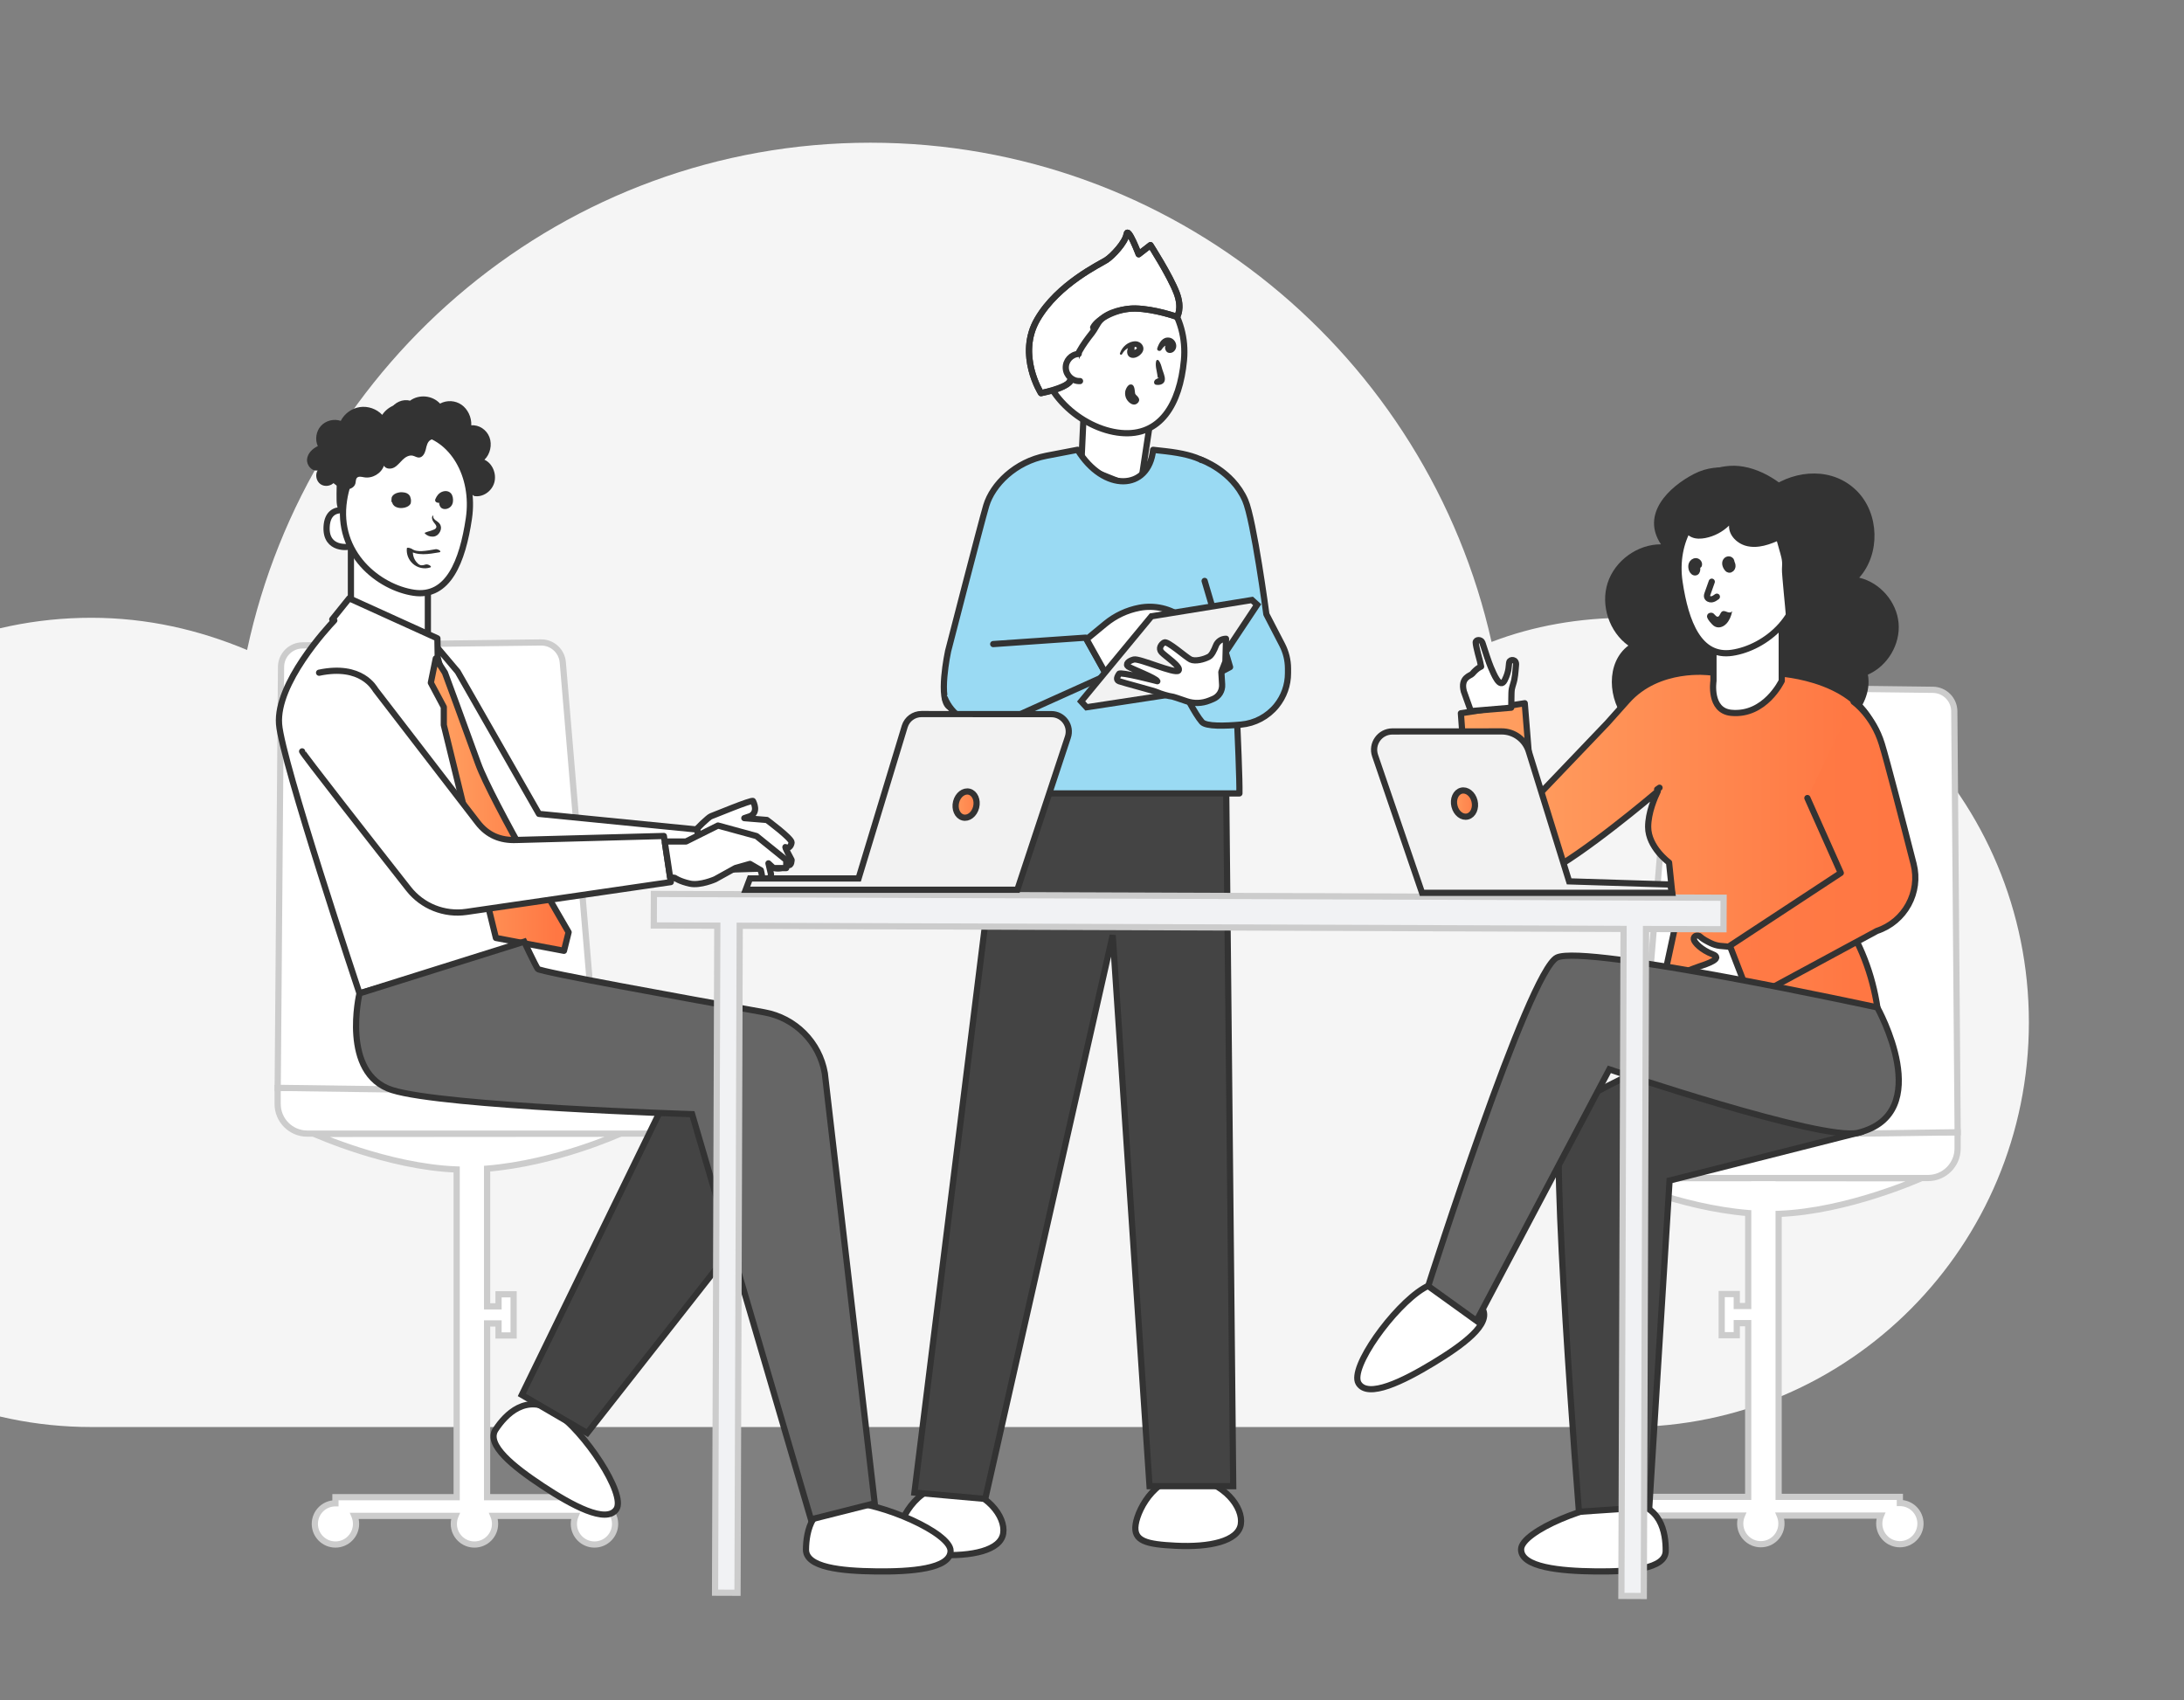 <svg width="352" height="274" viewBox="0 0 352 274" fill="none" xmlns="http://www.w3.org/2000/svg">
<rect x="0" y="0" width="352" height="274" fill="#808080" stroke="none"/>
<g clip-path="url(#clip0_36_3152)">
<path d="M14.711 99.57C23.726 99.57 32.096 101.517 39.823 104.762C49.804 58.041 91.013 23 140.271 23C189.207 23 230.094 57.392 240.396 103.464C247.157 100.868 254.562 99.57 262.289 99.57C298.025 99.57 327 128.771 327 164.785C327 200.799 298.025 230 262.289 230H14.711C-21.025 230 -50 200.799 -50 164.785C-50 128.771 -21.025 99.57 14.711 99.57Z" fill="#F5F5F5"/>
<path d="M264.454 248.888C266.289 248.888 267.776 247.401 267.776 245.566C267.776 243.732 266.289 242.245 264.454 242.245C262.619 242.245 261.132 243.732 261.132 245.566C261.132 247.401 262.619 248.888 264.454 248.888Z" fill="#CCCCCC"/>
<path fill-rule="evenodd" clip-rule="evenodd" d="M286.665 186.519H281.761V189.884L260.29 189.869C260.29 189.869 270.647 194.596 281.761 195.516V210.498H279.919V208.567H277.488V215.197H279.919V213.259H281.761V241.258H262.673V244.272H280.735C280.567 244.67 280.474 245.107 280.474 245.566C280.474 247.402 281.96 248.888 283.795 248.888C285.631 248.888 287.117 247.402 287.117 245.566C287.117 245.107 287.024 244.67 286.856 244.272H303.145C302.976 244.67 302.883 245.107 302.883 245.566C302.883 247.401 304.37 248.888 306.205 248.888C308.039 248.888 309.526 247.401 309.526 245.566C309.526 243.732 308.039 242.245 306.205 242.245H306.205V241.258H286.665V195.646C297.766 195.245 309.636 189.903 309.636 189.903L286.665 189.887V186.519Z" fill="white"/>
<path d="M281.761 186.519V186.019H281.261V186.519H281.761ZM286.665 186.519H287.165V186.019H286.665V186.519ZM281.761 189.884L281.761 190.384L282.261 190.384V189.884H281.761ZM260.29 189.869L260.29 189.369L260.082 190.324L260.29 189.869ZM281.761 195.516H282.261V195.055L281.802 195.018L281.761 195.516ZM281.761 210.498V210.998H282.261V210.498H281.761ZM279.919 210.498H279.419V210.998H279.919V210.498ZM279.919 208.567H280.419V208.067H279.919V208.567ZM277.488 208.567V208.067H276.988V208.567H277.488ZM277.488 215.197H276.988V215.697H277.488V215.197ZM279.919 215.197V215.697H280.419V215.197H279.919ZM279.919 213.259V212.759H279.419V213.259H279.919ZM281.761 213.259H282.261V212.759H281.761V213.259ZM281.761 241.258V241.758H282.261V241.258H281.761ZM262.673 241.258V240.758H262.173V241.258H262.673ZM262.673 244.272H262.173V244.772H262.673V244.272ZM280.735 244.272L281.195 244.467L281.489 243.772H280.735V244.272ZM286.856 244.272V243.772H286.101L286.395 244.467L286.856 244.272ZM303.145 244.272L303.605 244.467L303.899 243.772H303.145V244.272ZM306.205 242.245H305.705V242.745H306.205V242.245ZM306.205 241.258H306.705V240.758H306.205V241.258ZM286.665 241.258H286.165V241.758H286.665V241.258ZM286.665 195.646L286.647 195.147L286.165 195.164V195.646H286.665ZM309.636 189.903L309.841 190.359L309.636 189.403L309.636 189.903ZM286.665 189.887H286.165V190.387L286.665 190.387L286.665 189.887ZM281.761 187.019H286.665V186.019H281.761V187.019ZM282.261 189.884V186.519H281.261V189.884H282.261ZM260.29 190.369L281.761 190.384L281.762 189.384L260.29 189.369L260.29 190.369ZM281.802 195.018C276.298 194.562 270.971 193.162 267.013 191.872C265.036 191.227 263.404 190.612 262.268 190.157C261.7 189.93 261.256 189.744 260.954 189.614C260.804 189.549 260.689 189.499 260.612 189.465C260.573 189.448 260.544 189.435 260.525 189.426C260.516 189.422 260.509 189.419 260.504 189.417C260.502 189.416 260.5 189.415 260.499 189.414C260.498 189.414 260.498 189.414 260.498 189.414C260.498 189.414 260.498 189.414 260.498 189.414C260.498 189.414 260.498 189.414 260.29 189.869C260.082 190.324 260.083 190.324 260.083 190.324C260.083 190.324 260.083 190.324 260.083 190.324C260.084 190.324 260.084 190.324 260.085 190.325C260.086 190.325 260.088 190.326 260.091 190.328C260.097 190.33 260.105 190.334 260.115 190.338C260.136 190.348 260.166 190.361 260.206 190.379C260.287 190.415 260.405 190.467 260.559 190.533C260.868 190.666 261.32 190.855 261.896 191.086C263.049 191.547 264.702 192.17 266.703 192.823C270.702 194.126 276.11 195.55 281.72 196.014L281.802 195.018ZM282.261 210.498V195.516H281.261V210.498H282.261ZM279.919 210.998H281.761V209.998H279.919V210.998ZM280.419 210.498V208.567H279.419V210.498H280.419ZM279.919 208.067H277.488V209.067H279.919V208.067ZM276.988 208.567V215.197H277.988V208.567H276.988ZM277.488 215.697H279.919V214.697H277.488V215.697ZM280.419 215.197V213.259H279.419V215.197H280.419ZM281.761 212.759H279.919V213.759H281.761V212.759ZM282.261 241.258V213.259H281.261V241.258H282.261ZM262.673 241.758H281.761V240.758H262.673V241.758ZM263.173 244.272V241.258H262.173V244.272H263.173ZM280.735 243.772H262.673V244.772H280.735V243.772ZM280.974 245.566C280.974 245.175 281.053 244.804 281.195 244.467L280.274 244.077C280.08 244.535 279.974 245.039 279.974 245.566H280.974ZM283.795 248.388C282.236 248.388 280.974 247.126 280.974 245.566H279.974C279.974 247.678 281.684 249.388 283.795 249.388V248.388ZM286.617 245.566C286.617 247.126 285.355 248.388 283.795 248.388V249.388C285.907 249.388 287.617 247.678 287.617 245.566H286.617ZM286.395 244.467C286.538 244.804 286.617 245.175 286.617 245.566H287.617C287.617 245.039 287.51 244.535 287.316 244.077L286.395 244.467ZM303.145 243.772H286.856V244.772H303.145V243.772ZM303.383 245.566C303.383 245.175 303.462 244.804 303.605 244.467L302.684 244.077C302.49 244.535 302.383 245.039 302.383 245.566H303.383ZM306.205 248.388C304.646 248.388 303.383 247.125 303.383 245.566H302.383C302.383 247.677 304.094 249.388 306.205 249.388V248.388ZM309.026 245.566C309.026 247.125 307.763 248.388 306.205 248.388V249.388C308.315 249.388 310.026 247.677 310.026 245.566H309.026ZM306.205 242.745C307.763 242.745 309.026 244.008 309.026 245.566H310.026C310.026 243.456 308.315 241.745 306.205 241.745V242.745ZM306.205 242.745H306.205V241.745H306.205V242.745ZM305.705 241.258V242.245H306.705V241.258H305.705ZM286.665 241.758H306.205V240.758H286.665V241.758ZM286.165 195.646V241.258H287.165V195.646H286.165ZM309.636 189.903C309.431 189.447 309.431 189.447 309.431 189.447C309.431 189.447 309.431 189.447 309.431 189.447C309.43 189.447 309.43 189.447 309.429 189.448C309.428 189.448 309.426 189.449 309.423 189.45C309.418 189.453 309.41 189.456 309.399 189.461C309.377 189.471 309.344 189.486 309.3 189.505C309.212 189.543 309.08 189.6 308.909 189.673C308.566 189.818 308.063 190.027 307.424 190.279C306.147 190.783 304.327 191.459 302.162 192.148C297.826 193.527 292.132 194.948 286.647 195.147L286.683 196.146C292.298 195.943 298.09 194.492 302.465 193.101C304.655 192.404 306.497 191.719 307.791 191.209C308.439 190.954 308.95 190.742 309.3 190.594C309.474 190.519 309.609 190.461 309.7 190.421C309.746 190.401 309.781 190.386 309.804 190.375C309.816 190.37 309.825 190.366 309.831 190.363C309.834 190.362 309.837 190.361 309.838 190.36C309.839 190.36 309.84 190.359 309.84 190.359C309.841 190.359 309.841 190.359 309.841 190.359C309.841 190.359 309.841 190.359 309.636 189.903ZM286.665 190.387L309.636 190.403L309.636 189.403L286.665 189.387L286.665 190.387ZM286.165 186.519V189.887H287.165V186.519H286.165Z" fill="#CCCCCC"/>
<path d="M310.732 189.869H256.263C254.229 189.869 252.578 188.218 252.578 186.184C252.578 184.15 254.229 182.499 256.263 182.499H315.512V185.095C315.512 187.732 313.375 189.869 310.732 189.869Z" fill="white" stroke="#CCCCCC"/>
<path d="M273.091 110.705L311.533 111.178C313.43 111.199 314.964 112.74 314.978 114.637L315.519 182.492L263.728 183.198L269.57 113.89C269.728 112.075 271.262 110.678 273.091 110.705Z" fill="white" stroke="#CCCCCC"/>
<path fill-rule="evenodd" clip-rule="evenodd" d="M144.736 247.155C144.311 249.895 146.517 250.375 151.201 250.607C156.633 250.881 161.256 249.895 161.687 247.155C162.118 244.416 159.064 240.423 153.701 239.587C148.332 238.758 145.168 244.416 144.736 247.155Z" fill="white" stroke="#333333" stroke-miterlimit="10" stroke-linecap="round" stroke-linejoin="round"/>
<path fill-rule="evenodd" clip-rule="evenodd" d="M183.035 245.683C182.61 248.422 184.815 248.902 189.5 249.135C194.931 249.409 199.554 248.422 199.986 245.683C200.417 242.943 197.363 238.95 192 238.114C186.63 237.286 183.459 242.943 183.035 245.683Z" fill="white" stroke="#333333" stroke-miterlimit="10" stroke-linecap="round" stroke-linejoin="round"/>
<path d="M174.261 75.179L174.816 63.282L185.651 66.179L183.72 78.953L174.261 75.179Z" fill="white" stroke="#333333" stroke-miterlimit="10" stroke-linecap="round" stroke-linejoin="round"/>
<path d="M190.822 58.069C190.151 65.179 187.014 70.377 180.658 69.781C174.303 69.186 167.139 63.008 167.81 55.905C168.481 48.802 174.173 43.522 180.528 44.117C186.884 44.713 191.486 50.96 190.822 58.069Z" fill="white" stroke="#333333" stroke-miterlimit="10" stroke-linecap="round" stroke-linejoin="round"/>
<path fill-rule="evenodd" clip-rule="evenodd" d="M182.986 49.727C181.246 49.693 178.555 50.254 177.343 51.624C176.822 52.206 176.507 53.022 176.014 53.652C175.267 54.604 174.548 55.569 173.959 56.631C173.411 57.631 172.973 58.706 172.761 59.83C172.562 60.864 172.706 61.473 171.781 62.062C170.651 62.782 169.083 63.09 167.782 63.364C167.782 63.364 163.857 57.186 167.199 51.453C170.542 45.72 177.377 42.535 178.349 41.892C179.322 41.248 181.37 39.083 181.575 37.748C181.787 36.405 183.527 40.981 183.527 40.981L185.424 39.508C185.424 39.508 188.568 44.392 189.643 47.22C190.609 49.754 189.705 51.069 189.705 51.069C189.705 51.069 186.123 49.789 182.986 49.727Z" fill="white" stroke="#333333" stroke-miterlimit="10" stroke-linecap="round" stroke-linejoin="round"/>
<path d="M172.481 61.528C171.597 62.569 167.776 63.364 167.776 63.364C167.776 63.364 163.851 57.186 167.194 51.453C170.536 45.72 177.371 42.535 178.343 41.892C179.316 41.248 181.364 39.083 181.569 37.748C181.782 36.405 183.521 40.981 183.521 40.981L185.418 39.508C185.418 39.508 188.562 44.392 189.637 47.22C190.603 49.754 189.699 51.069 189.699 51.069C189.699 51.069 186.11 49.782 182.973 49.72C180.131 49.665 176.912 51.33 176.186 52.768" stroke="#333333" stroke-miterlimit="10" stroke-linecap="round" stroke-linejoin="round"/>
<path fill-rule="evenodd" clip-rule="evenodd" d="M174.07 61.419C172.864 61.474 171.837 60.542 171.775 59.337C171.721 58.131 172.652 57.104 173.857 57.042" fill="white"/>
<path d="M174.07 61.419C172.864 61.474 171.837 60.542 171.775 59.337C171.721 58.131 172.652 57.104 173.857 57.042" stroke="#333333" stroke-miterlimit="10" stroke-linecap="round" stroke-linejoin="round"/>
<path d="M180.85 57.076C181.158 56.501 181.658 56.069 182.302 55.919C182.487 55.878 183.247 55.837 183.227 56.097C183.206 56.302 182.843 56.385 182.713 56.46C182.706 56.467 182.603 56.48 182.603 56.474C182.631 56.391 182.918 56.706 182.871 56.693C182.891 56.7 182.802 56.104 182.871 55.974C182.932 55.843 182.877 55.7 182.74 55.658C181.734 55.316 181.234 57.117 182.138 57.576C182.823 57.926 183.734 57.385 184.103 56.795C184.624 55.967 183.96 55.028 183.028 55.008C181.871 54.98 180.843 55.891 180.501 56.946C180.432 57.138 180.747 57.268 180.85 57.076Z" fill="#333333"/>
<path d="M187.178 56.398C187.363 56.138 187.596 55.761 187.939 55.686C187.966 55.679 188.069 55.693 188.089 55.679C188.096 55.679 188.103 55.679 188.117 55.686C188.13 55.706 188.124 55.686 188.089 55.638C188.048 55.556 188.048 55.569 188.076 55.658C188.069 55.645 188.069 55.631 188.062 55.624C188.082 55.542 188.103 55.426 188.185 55.385C188.391 55.357 188.603 55.33 188.808 55.302C188.781 55.295 188.754 55.289 188.726 55.282C188.035 55.111 187.576 55.816 187.856 56.412C187.87 56.439 187.884 56.467 187.898 56.494C188.137 57.001 188.815 56.974 189.171 56.658C189.993 55.946 189.48 54.563 188.452 54.419C187.363 54.268 186.809 55.241 186.521 56.124C186.384 56.528 186.952 56.713 187.178 56.398Z" fill="#333333"/>
<path d="M186.35 58.165C186.158 58.871 186.418 59.679 186.528 60.384C186.555 60.556 186.569 60.734 186.61 60.898C186.815 60.912 186.856 60.932 186.726 60.953C186.678 60.966 186.637 60.973 186.589 60.987C186.343 61.11 186.185 61.138 186.048 61.405C185.939 61.624 186.021 61.953 186.295 62.008C186.952 62.138 187.733 61.898 187.747 61.131C187.761 60.597 187.473 60.008 187.322 59.501C187.172 58.987 187.069 58.487 186.72 58.076C186.603 57.939 186.391 58.014 186.35 58.165Z" fill="#333333"/>
<path d="M182.172 61.967C181.823 62.028 181.624 62.398 181.48 62.693C181.281 63.104 181.295 63.61 181.439 64.042C181.686 64.775 182.692 65.686 183.411 64.905C183.562 64.741 183.658 64.494 183.576 64.275C183.459 63.96 183.275 63.837 183.055 63.604C182.925 63.46 182.932 63.309 182.912 63.117C182.87 62.693 182.788 61.864 182.172 61.967Z" fill="#333333"/>
<path d="M74.789 75.48C74.789 75.48 73.583 71.829 71.946 70.871C69.967 69.706 68.899 71.898 66.974 71.192C65.056 70.487 63.159 69.371 61.036 70.734C58.708 72.22 59.646 73.466 59.31 75.96C57.954 86.055 55.872 88.781 55.721 83.959C55.708 83.432 54.283 82.898 54.249 80.672C54.201 77.781 54.365 74.288 55.167 72.309C55.845 70.638 56.913 69.528 58.776 68.364C61.707 66.521 65.515 66.781 68.077 67.247C70.631 67.706 75.371 71.076 74.789 75.48Z" fill="#333333"/>
<path d="M161.762 125L147.38 240.567L158.79 241.587L179.337 150.732L185.274 239.533H198.76L197.602 124.76L161.762 125Z" fill="#444444" stroke="#333333"/>
<path d="M168.639 73.46C170.241 73.151 173.679 72.494 173.679 72.494C177.884 79.364 185.124 79.151 185.85 72.501C186.343 72.562 187.028 72.631 187.891 72.727C193.178 73.35 195.205 74.466 198.999 78.199L198.582 99.596C198.582 99.596 199.856 123.938 199.76 127.877H163.639L163.611 111.37L163.618 106.877C163.618 106.877 155.927 115.438 153.098 113.993C151.085 112.966 152.804 104.952 152.804 104.952C152.804 104.952 158.126 84.275 158.954 81.487C159.975 78.097 163.605 74.425 168.639 73.46Z" fill="#9ADAF3" stroke="#333333" stroke-miterlimit="10" stroke-linecap="round" stroke-linejoin="round"/>
<path d="M160.078 103.808L174.981 102.774L178.364 108.836L161.817 116.294C160.893 116.712 159.893 116.925 158.879 116.925C155.982 116.925 153.373 115.171 152.27 112.493" fill="#9ADAF3"/>
<path d="M160.078 103.808L174.981 102.774L178.364 108.836L161.817 116.294C160.893 116.712 159.893 116.925 158.879 116.925C155.982 116.925 153.373 115.171 152.27 112.493" stroke="#333333" stroke-miterlimit="10" stroke-linecap="round" stroke-linejoin="round"/>
<path d="M191.021 99.863L190.637 99.576C188.637 98.076 186.089 97.487 183.631 97.959C181.624 98.343 179.747 99.226 178.172 100.521L175.124 103.034L178.371 108.849L180.576 105.76C180.576 105.76 182.638 108.555 183.001 108.26C183.37 107.966 183.809 107.082 183.809 107.082L182.336 105.021L185.87 105.754L191.021 103.397L188.815 100.603L191.021 101.336V99.863Z" fill="white" stroke="#333333" stroke-miterlimit="10" stroke-linecap="round" stroke-linejoin="round"/>
<path d="M193.555 74.09C193.555 74.09 198.582 75.802 200.698 80.644C202.075 83.802 204.102 99 204.102 99L206.657 103.932C207.266 105.117 207.588 106.425 207.588 107.754V108.507C207.588 110.418 206.931 112.267 205.725 113.754C204.307 115.493 202.253 116.589 200.013 116.788C197.465 117.014 194.377 117.116 193.719 116.363C192.555 115.034 190.815 111.466 190.815 111.466L198.253 107.514L194.151 93.63" fill="#9ADAF3"/>
<path d="M193.555 74.09C193.555 74.09 198.582 75.802 200.698 80.644C202.075 83.802 204.102 99 204.102 99L206.657 103.932C207.266 105.117 207.588 106.425 207.588 107.754V108.507C207.588 110.418 206.931 112.267 205.725 113.754C204.307 115.493 202.253 116.589 200.013 116.788C197.465 117.014 194.377 117.116 193.719 116.363C192.555 115.034 190.815 111.466 190.815 111.466L198.253 107.514L194.151 93.63" stroke="#333333" stroke-miterlimit="10" stroke-linecap="round" stroke-linejoin="round"/>
<path d="M185.583 99.329L174.248 113.048L175.118 113.993L193.507 111.185L202.623 97.466L201.78 96.706L185.583 99.329Z" fill="#F2F2F2" stroke="#333333" stroke-miterlimit="10"/>
<path d="M197.602 102.952C196.876 102.952 196.226 103.391 195.966 104.069C195.692 104.781 195.294 105.61 194.849 105.849C194.034 106.295 192.623 106.651 191.877 106.288C191.137 105.925 188.165 103.247 187.644 103.548C187.124 103.843 186.679 104.514 187.199 105.11C187.72 105.706 190.466 107.486 189.945 108.082C189.425 108.678 183.631 106.062 182.74 106.295C181.85 106.528 181.33 107.076 181.85 107.432C182.371 107.788 186.309 109.274 186.528 109.795C186.528 109.795 180.583 108.233 180.364 108.603C180.138 108.973 179.768 109.569 180.364 109.795C180.96 110.021 186.083 111.356 186.528 111.575C186.973 111.801 188.507 112.247 188.815 112.247C188.98 112.247 190.144 112.637 191.206 113.007C192.411 113.425 193.719 113.39 194.904 112.911L195.507 112.664C196.445 112.281 197.034 111.349 196.972 110.336L196.849 108.308L197.5 106.637L197.602 102.952Z" fill="white" stroke="#333333" stroke-miterlimit="10" stroke-linecap="round" stroke-linejoin="round"/>
<path d="M267.699 87.731C263.911 87.718 260.261 90.362 259.103 93.971C257.946 97.574 259.363 101.854 262.445 104.053C258.781 106.806 259.11 112.841 262.13 116.279C265.151 119.724 269.931 121.032 274.493 121.457C280.026 121.964 285.656 121.409 290.985 119.82C293.615 119.039 296.231 117.964 298.238 116.094C300.244 114.224 301.552 111.43 301.052 108.731C304.217 107.361 306.306 103.848 305.997 100.416C305.689 96.985 303.011 93.896 299.655 93.108C303.08 89.286 302.908 82.786 299.292 79.142C295.45 75.279 289.512 75.649 285.327 78.594C281.999 75.499 277.116 74.279 273.034 76.382C268.931 78.505 264.452 82.855 267.699 87.731Z" fill="#333333"/>
<path fill-rule="evenodd" clip-rule="evenodd" d="M245.158 249.705C245.124 252.609 251.487 253.211 257.103 253.273C262.719 253.335 268.431 252.889 268.465 249.985C268.499 247.081 267.725 242.287 262.109 242.225C256.5 242.164 245.193 246.794 245.158 249.705Z" fill="white" stroke="#333333" stroke-miterlimit="10" stroke-linecap="round" stroke-linejoin="round"/>
<path fill-rule="evenodd" clip-rule="evenodd" d="M218.962 222.952C220.468 225.438 226.194 222.595 230.995 219.684C235.796 216.774 240.419 213.383 238.912 210.897C237.406 208.411 234.221 204.746 229.42 207.657C224.619 210.568 217.455 220.465 218.962 222.952Z" fill="white" stroke="#333333" stroke-miterlimit="10" stroke-linecap="round" stroke-linejoin="round"/>
<path d="M298.086 131.604H304.997L302.545 119.296C300.737 109.221 286.615 108.529 286.615 108.529L275.533 108.351C275.533 108.351 267.315 107.248 262.246 112.96C261.205 114.131 260.116 115.351 259.041 116.549L247.021 129.124L245.748 113.344L235.454 114.96L236.892 134.775C237.207 137.967 239.275 140.83 242.337 141.795C244.563 142.501 246.83 141.884 249.09 140.754C255.089 137.761 266.328 128.255 267.191 127.522C266.671 128.59 265.637 130.994 265.637 133.282C265.637 136.563 269.006 139.021 269.006 139.021L270.054 149.008L266.575 165.131L302.764 163.679C302.059 157.829 300.189 152.823 297.429 148.467L298.086 131.604ZM267.198 127.481C267.171 127.453 267.13 127.371 267.082 127.234L267.472 126.96C267.465 126.96 267.363 127.152 267.198 127.481Z" fill="url(#paint0_linear_36_3152)" stroke="#333333" stroke-miterlimit="10" stroke-linecap="round" stroke-linejoin="round"/>
<path d="M281.889 159.548C279.868 160.884 277.41 162.445 276.033 163.103C273.465 164.322 273.348 164.096 273.246 163.774C272.978 162.911 277.677 161.452 276.471 161.192C275.266 160.925 270.951 163.637 270.705 162.719C270.39 161.534 275.334 160.096 275.745 159.945C276.143 159.795 275.93 159.206 275.574 159.356C275.054 159.582 269.533 161.815 269.212 160.651C269.033 160.007 270.239 159.822 270.239 159.822C270.239 159.822 275.567 158.11 275.396 157.562C275.225 157.007 272.061 157.911 271.013 158.288C269.979 158.665 269.369 158.329 269.575 157.74C269.712 157.336 272.883 156.103 273.924 155.754C274.965 155.404 277.841 154.493 276.026 153.802C274.211 153.11 273.074 151.911 272.992 151.384C272.91 150.85 273.629 150.562 274.054 150.987C274.396 151.329 275.143 151.733 275.718 152.007C276.191 152.24 276.697 152.391 277.218 152.452C277.67 152.507 278.074 152.541 278.43 152.562L282.279 152.85L284.217 157.945L281.889 159.548Z" fill="white" stroke="#333333" stroke-miterlimit="10" stroke-linecap="round" stroke-linejoin="round"/>
<path d="M298.751 113.111C298.751 113.111 301.894 115.303 303.305 119.926C304.161 122.72 306.613 132.186 308.414 139.227C309.592 143.823 307.01 148.549 302.504 150.042L282.135 161.049L278.807 152.439L296.682 140.693L291.299 128.624" fill="url(#paint1_linear_36_3152)"/>
<path d="M298.751 113.111C298.751 113.111 301.894 115.303 303.305 119.926C304.161 122.72 306.613 132.186 308.414 139.227C309.592 143.823 307.01 148.549 302.504 150.042L282.135 161.049L278.807 152.439L296.682 140.693L291.299 128.624" stroke="#333333" stroke-miterlimit="10" stroke-linecap="round" stroke-linejoin="round"/>
<path d="M237.063 114.611L235.926 111.426C235.344 109.159 237.022 108.919 237.282 108.604C238.097 107.638 238.714 107.433 238.714 107.433L238.522 106.522C238.522 106.522 237.858 104.186 237.844 103.556C237.83 103.022 238.755 103.049 238.919 103.577C239.303 104.775 239.967 106.816 240.296 107.57C240.734 108.563 241.734 111.159 242.508 109.645C243.282 108.125 243.131 107.2 243.255 106.72C243.378 106.214 244.474 106.193 244.33 107.248C244.268 107.686 244.268 108.481 244.07 109.536C243.98 110.008 243.761 110.577 243.665 111.049C243.549 111.597 243.617 113.666 243.563 114.063L237.063 114.611Z" fill="white" stroke="#333333" stroke-miterlimit="10" stroke-linecap="round" stroke-linejoin="round"/>
<path d="M281.704 164.856C280.978 165.096 253.603 176.349 251.672 179.973C249.74 183.589 254.48 243.663 254.48 243.663L265.821 242.896L269.088 190.274L299.477 182.575L281.704 164.856Z" fill="#444444" stroke="#333333"/>
<path d="M302.566 162.37C302.566 162.37 255.528 152.158 250.946 154.329C246.364 156.5 230.187 207.281 230.187 207.281L237.974 212.883L259.384 172.35C259.384 172.35 293.744 183.986 299.484 182.575C312.12 179.452 302.566 162.37 302.566 162.37Z" fill="#666666" stroke="#333333"/>
<path d="M287.162 109.748C287.162 109.748 284.485 115.405 279.04 114.891C275.41 114.549 276.163 109.748 276.163 109.748V95.666H287.169V109.748H287.162Z" fill="white" stroke="#333333" stroke-miterlimit="10" stroke-linecap="round" stroke-linejoin="round"/>
<path d="M289.902 90.947C291.19 99.241 284.478 104.426 279.17 105.213C273.862 106.001 271.67 100.385 270.691 93.809C269.712 87.227 273.218 81.255 278.519 80.46C283.827 79.673 288.882 84.378 289.902 90.947Z" fill="white" stroke="#333333" stroke-miterlimit="10" stroke-linecap="round" stroke-linejoin="round"/>
<path d="M283.571 88.086C284.537 87.956 285.489 87.62 286.386 87.237C286.509 87.682 286.632 88.134 286.763 88.579C287.009 89.469 287.297 90.278 287.221 91.202C287.167 91.908 287.228 92.579 287.29 93.278C287.427 94.764 287.55 96.257 287.701 97.743C287.762 98.319 288.091 103.695 289.091 103.545C290.303 103.36 291.749 91.154 292.057 89.969C292.913 86.695 291.844 83.093 289.666 80.497C287.084 77.422 282.776 74.805 278.777 75.086C277.003 75.209 275.209 75.73 273.811 76.833C272.962 77.483 272.421 78.285 272.195 79.312C271.907 80.634 271.072 81.73 270.935 83.107C270.798 84.497 271.401 86.059 272.688 86.6C273.366 86.887 274.14 86.853 274.866 86.716C276.291 86.435 277.633 85.73 278.674 84.716C278.599 86.339 280.071 87.716 281.66 88.038C282.297 88.175 282.934 88.175 283.571 88.086Z" fill="#333333"/>
<path d="M275.889 93.755C275.663 94.392 275.437 95.029 275.211 95.666C275.156 95.823 275.102 95.988 275.129 96.152C275.191 96.467 275.554 96.638 275.869 96.597C276.184 96.556 276.451 96.364 276.711 96.173" stroke="#333333" stroke-miterlimit="10" stroke-linecap="round" stroke-linejoin="round"/>
<path d="M273.814 91.063C273.896 90.782 273.643 90.474 273.348 90.454C273.054 90.433 272.78 90.652 272.67 90.926C272.561 91.2 272.595 91.508 272.691 91.789C272.787 92.063 273.054 92.351 273.314 92.234C273.527 92.139 273.547 91.851 273.54 91.618C273.533 91.467 273.533 91.303 273.465 91.166C273.396 91.029 273.246 90.919 273.095 90.954C272.944 90.988 272.855 91.2 272.965 91.303" stroke="#333333" stroke-miterlimit="10" stroke-linecap="round" stroke-linejoin="round"/>
<path d="M278.862 90.892C279.053 90.803 279.108 90.515 278.985 90.344C278.862 90.166 278.601 90.118 278.41 90.207C278.218 90.296 278.088 90.501 278.067 90.713C278.04 90.974 278.143 91.227 278.273 91.453C278.369 91.611 278.492 91.768 278.67 91.802C278.937 91.857 279.184 91.59 279.218 91.323C279.252 91.056 279.136 90.789 279.019 90.542C278.923 90.522 278.821 90.501 278.725 90.481C278.519 90.775 278.485 91.179 278.643 91.501" stroke="#333333" stroke-miterlimit="10" stroke-linecap="round" stroke-linejoin="round"/>
<path d="M276.156 98.871C276.417 99.077 276.65 99.501 276.93 99.378C277.163 99.275 277.252 98.858 277.444 98.645C277.691 98.378 278.026 98.501 278.321 98.618C278.615 98.734 278.971 98.81 279.184 98.488C279.047 99.296 278.711 100.029 278.252 100.515C277.663 101.138 276.848 101.33 276.198 100.858C275.965 100.686 275.074 99.762 275.122 99.303C275.177 98.714 275.882 98.652 276.156 98.871Z" fill="#333333"/>
<path fill-rule="evenodd" clip-rule="evenodd" d="M78.507 188.359C89.621 187.439 99.979 182.711 99.979 182.711L50.633 182.746C50.633 182.746 62.503 188.088 73.603 188.489V241.306H54.063V242.293C52.229 242.294 50.742 243.781 50.742 245.615C50.742 247.449 52.23 248.937 54.064 248.937C55.898 248.937 57.386 247.449 57.386 245.615C57.386 245.155 57.292 244.718 57.124 244.32H73.407C73.238 244.718 73.145 245.155 73.145 245.615C73.145 247.45 74.631 248.937 76.466 248.937C78.302 248.937 79.788 247.45 79.788 245.615C79.788 245.155 79.695 244.718 79.527 244.32H92.755C92.586 244.718 92.493 245.155 92.493 245.615C92.493 247.449 93.98 248.937 95.815 248.937C97.649 248.937 99.136 247.449 99.136 245.615C99.136 244.435 98.521 243.398 97.594 242.809V241.306H78.507V213.309H80.35V215.24H82.781V208.61H80.35V210.549H78.507V188.359Z" fill="white"/>
<path d="M99.979 182.711L100.186 183.166L99.978 182.211L99.979 182.711ZM78.507 188.359L78.466 187.86L78.007 187.898V188.359H78.507ZM50.633 182.746L50.632 182.246L50.428 183.202L50.633 182.746ZM73.603 188.489H74.103V188.007L73.621 187.989L73.603 188.489ZM73.603 241.306V241.806H74.103V241.306H73.603ZM54.063 241.306V240.806H53.563V241.306H54.063ZM54.063 242.293L54.063 242.793L54.563 242.793V242.293H54.063ZM57.124 244.32V243.82H56.369L56.663 244.515L57.124 244.32ZM73.407 244.32L73.868 244.515L74.163 243.82H73.407V244.32ZM79.527 244.32V243.82H78.772L79.066 244.515L79.527 244.32ZM92.755 244.32L93.215 244.515L93.51 243.82H92.755V244.32ZM97.594 242.809H97.094V243.084L97.326 243.231L97.594 242.809ZM97.594 241.306H98.094V240.806H97.594V241.306ZM78.507 241.306H78.007V241.806H78.507V241.306ZM78.507 213.309V212.809H78.007V213.309H78.507ZM80.35 213.309H80.85V212.809H80.35V213.309ZM80.35 215.24H79.85V215.74H80.35V215.24ZM82.781 215.24V215.74H83.281V215.24H82.781ZM82.781 208.61H83.281V208.11H82.781V208.61ZM80.35 208.61V208.11H79.85V208.61H80.35ZM80.35 210.549V211.049H80.85V210.549H80.35ZM78.507 210.549H78.007V211.049H78.507V210.549ZM99.979 182.711C99.771 182.256 99.771 182.256 99.771 182.256C99.771 182.257 99.771 182.257 99.771 182.257C99.771 182.257 99.77 182.257 99.77 182.257C99.769 182.258 99.767 182.258 99.765 182.259C99.76 182.261 99.753 182.265 99.743 182.269C99.724 182.278 99.695 182.291 99.657 182.308C99.58 182.342 99.465 182.392 99.314 182.457C99.013 182.586 98.569 182.773 98.001 183C96.865 183.454 95.233 184.07 93.256 184.715C89.297 186.005 83.97 187.405 78.466 187.86L78.548 188.857C84.158 188.392 89.566 186.969 93.565 185.665C95.567 185.013 97.219 184.39 98.372 183.929C98.949 183.698 99.401 183.508 99.709 183.376C99.864 183.309 99.982 183.257 100.062 183.222C100.102 183.204 100.133 183.19 100.154 183.181C100.164 183.176 100.172 183.173 100.178 183.17C100.18 183.169 100.182 183.168 100.184 183.167C100.185 183.167 100.185 183.167 100.186 183.167C100.186 183.166 100.186 183.166 100.186 183.166C100.186 183.166 100.186 183.166 99.979 182.711ZM50.633 183.246L99.979 183.211L99.978 182.211L50.632 182.246L50.633 183.246ZM73.621 187.989C68.136 187.791 62.443 186.37 58.107 184.99C55.942 184.302 54.122 183.625 52.844 183.121C52.205 182.87 51.702 182.661 51.36 182.516C51.188 182.443 51.057 182.386 50.969 182.348C50.925 182.328 50.892 182.314 50.87 182.304C50.859 182.299 50.851 182.295 50.845 182.293C50.843 182.292 50.841 182.291 50.84 182.29C50.839 182.29 50.838 182.29 50.838 182.29C50.838 182.29 50.838 182.29 50.838 182.29C50.838 182.29 50.838 182.29 50.633 182.746C50.428 183.202 50.428 183.202 50.428 183.202C50.428 183.202 50.428 183.202 50.428 183.202C50.429 183.202 50.429 183.202 50.43 183.203C50.432 183.204 50.434 183.205 50.437 183.206C50.443 183.209 50.452 183.213 50.464 183.218C50.488 183.228 50.523 183.244 50.568 183.264C50.66 183.304 50.794 183.362 50.969 183.436C51.319 183.585 51.83 183.797 52.477 184.052C53.772 184.562 55.613 185.246 57.804 185.943C62.178 187.335 67.97 188.786 73.585 188.989L73.621 187.989ZM74.103 241.306V188.489H73.103V241.306H74.103ZM54.063 241.806H73.603V240.806H54.063V241.806ZM54.563 242.293V241.306H53.563V242.293H54.563ZM51.242 245.615C51.242 244.057 52.505 242.793 54.063 242.793L54.062 241.793C51.953 241.794 50.242 243.504 50.242 245.615H51.242ZM54.064 248.437C52.506 248.437 51.242 247.173 51.242 245.615H50.242C50.242 247.725 51.953 249.437 54.064 249.437V248.437ZM56.886 245.615C56.886 247.173 55.622 248.437 54.064 248.437V249.437C56.175 249.437 57.886 247.725 57.886 245.615H56.886ZM56.663 244.515C56.806 244.852 56.886 245.223 56.886 245.615H57.886C57.886 245.087 57.779 244.583 57.584 244.125L56.663 244.515ZM73.407 243.82H57.124V244.82H73.407V243.82ZM73.645 245.615C73.645 245.224 73.724 244.852 73.868 244.515L72.947 244.124C72.752 244.583 72.645 245.087 72.645 245.615H73.645ZM76.466 248.437C74.907 248.437 73.645 247.174 73.645 245.615H72.645C72.645 247.726 74.355 249.437 76.466 249.437V248.437ZM79.288 245.615C79.288 247.174 78.026 248.437 76.466 248.437V249.437C78.578 249.437 80.288 247.726 80.288 245.615H79.288ZM79.066 244.515C79.209 244.852 79.288 245.223 79.288 245.615H80.288C80.288 245.087 80.181 244.583 79.987 244.125L79.066 244.515ZM92.755 243.82H79.527V244.82H92.755V243.82ZM92.993 245.615C92.993 245.223 93.072 244.852 93.215 244.515L92.294 244.125C92.1 244.583 91.993 245.087 91.993 245.615H92.993ZM95.815 248.437C94.256 248.437 92.993 247.173 92.993 245.615H91.993C91.993 247.725 93.704 249.437 95.815 249.437V248.437ZM98.636 245.615C98.636 247.173 97.373 248.437 95.815 248.437V249.437C97.925 249.437 99.636 247.725 99.636 245.615H98.636ZM97.326 243.231C98.115 243.732 98.636 244.613 98.636 245.615H99.636C99.636 244.257 98.928 243.064 97.862 242.387L97.326 243.231ZM97.094 241.306V242.809H98.094V241.306H97.094ZM78.507 241.806H97.594V240.806H78.507V241.806ZM78.007 213.309V241.306H79.007V213.309H78.007ZM80.35 212.809H78.507V213.809H80.35V212.809ZM79.85 213.309V215.24H80.85V213.309H79.85ZM80.35 215.74H82.781V214.74H80.35V215.74ZM83.281 215.24V208.61H82.281V215.24H83.281ZM82.781 208.11H80.35V209.11H82.781V208.11ZM79.85 208.61V210.549H80.85V208.61H79.85ZM78.507 211.049H80.35V210.049H78.507V211.049ZM78.007 188.359V210.549H79.007V188.359H78.007Z" fill="#CCCCCC"/>
<path d="M49.53 182.711H103.999C106.033 182.711 107.684 181.061 107.684 179.026C107.684 176.992 106.033 175.342 103.999 175.342H44.749V177.937C44.749 180.574 46.893 182.711 49.53 182.711Z" fill="white" stroke="#CCCCCC"/>
<path d="M87.178 103.548L48.742 104.021C46.845 104.041 45.311 105.582 45.297 107.479L44.756 175.335L96.547 176.04L90.705 106.733C90.541 104.918 89.006 103.521 87.178 103.548Z" fill="white" stroke="#CCCCCC"/>
<path d="M56.557 110.358L68.96 110.358L68.96 85.201L56.557 85.201L56.557 110.358Z" fill="white" stroke="#333333" stroke-miterlimit="10" stroke-linecap="round" stroke-linejoin="round"/>
<path d="M62.947 65.946C63.591 64.843 64.926 64.261 66.077 64.583C67.549 63.508 69.693 63.713 70.926 65.049C72.022 64.46 73.385 64.535 74.391 65.24C75.398 65.946 76.015 67.247 75.96 68.555C77.186 68.439 78.419 69.24 78.884 70.46C79.35 71.679 79.008 73.213 78.076 74.097C79.35 74.658 80.076 76.35 79.665 77.788C79.254 79.227 77.754 80.213 76.398 79.939L63.187 69.549C62.399 68.59 62.303 67.055 62.947 65.946Z" fill="#333333"/>
<path d="M56.557 83.829C56.591 82.96 55.893 82.213 55.023 82.22C53.961 82.234 52.749 82.74 52.639 84.918C52.455 88.781 56.372 88.172 56.386 88.062C56.393 87.987 56.495 85.446 56.557 83.829Z" fill="white" stroke="#333333" stroke-miterlimit="10" stroke-linecap="round" stroke-linejoin="round"/>
<path d="M55.447 80.583C54.098 89.274 61.132 94.706 66.686 95.534C72.241 96.363 74.542 90.48 75.569 83.583C76.597 76.685 72.926 70.425 67.365 69.603C61.81 68.768 56.516 73.692 55.447 80.583Z" fill="white" stroke="#333333" stroke-miterlimit="10" stroke-linecap="round" stroke-linejoin="round"/>
<path d="M53.653 77.795C54.221 78.254 54.817 78.72 55.53 78.85C56.242 78.98 57.105 78.631 57.283 77.925C57.365 77.61 57.317 77.233 57.543 77.001C57.817 76.727 58.276 76.857 58.66 76.925C59.988 77.172 61.433 76.336 61.879 75.062C62.18 75.603 62.981 75.644 63.522 75.35C64.063 75.055 64.44 74.542 64.885 74.11C65.323 73.679 65.926 73.309 66.529 73.446C66.865 73.521 67.166 73.747 67.515 73.747C68.125 73.74 68.474 73.055 68.618 72.466C68.755 71.87 68.885 71.179 69.426 70.891C69.926 70.624 70.529 70.85 71.076 70.98C71.624 71.103 72.357 71.035 72.542 70.501C72.638 70.22 72.542 69.912 72.405 69.651C71.775 68.466 70.255 67.836 68.974 68.24C68.645 66.679 67.317 65.384 65.748 65.09C64.18 64.795 62.474 65.528 61.605 66.864C60.7 65.905 59.317 65.418 58.009 65.61C56.701 65.802 55.516 66.658 54.92 67.836C53.824 67.453 52.509 67.781 51.728 68.644C50.948 69.501 50.735 70.843 51.222 71.898C50.359 72.302 49.578 73.069 49.489 74.021C49.393 74.973 50.249 76.001 51.187 75.822C50.756 76.535 50.982 77.569 51.667 78.042C52.352 78.514 53.4 78.35 53.906 77.692" fill="#333333"/>
<path d="M71.576 80.603C71.645 80.446 71.72 80.288 71.816 80.144C71.789 80.185 71.755 80.233 71.727 80.275C71.782 80.192 71.844 80.117 71.919 80.049C71.878 80.09 71.83 80.124 71.789 80.165C71.823 80.138 71.857 80.11 71.898 80.083C71.844 80.117 71.789 80.144 71.734 80.179C71.761 80.165 71.789 80.151 71.816 80.138C71.755 80.158 71.686 80.185 71.624 80.206C71.652 80.192 71.679 80.185 71.713 80.179C71.645 80.192 71.576 80.199 71.508 80.213C71.528 80.213 71.549 80.206 71.576 80.206C71.515 80.206 71.446 80.206 71.385 80.206C71.412 80.206 71.446 80.206 71.474 80.213C71.419 80.199 71.357 80.185 71.302 80.179C71.33 80.185 71.357 80.192 71.392 80.206C71.344 80.185 71.296 80.158 71.248 80.138C71.296 80.158 71.33 80.185 71.371 80.22C71.337 80.185 71.302 80.151 71.261 80.124C71.33 80.192 71.385 80.268 71.426 80.35C71.405 80.309 71.385 80.268 71.364 80.227C71.453 80.412 71.501 80.617 71.508 80.822C71.508 80.775 71.501 80.733 71.501 80.685C71.508 80.85 71.494 81.014 71.453 81.172C71.467 81.124 71.481 81.083 71.494 81.035C71.467 81.117 71.433 81.199 71.385 81.275C71.412 81.233 71.446 81.185 71.474 81.144C71.453 81.179 71.426 81.206 71.398 81.233C71.439 81.192 71.487 81.158 71.528 81.117C71.508 81.131 71.494 81.144 71.474 81.158C71.528 81.124 71.583 81.096 71.638 81.062C71.624 81.069 71.611 81.076 71.597 81.083C71.659 81.062 71.727 81.035 71.789 81.014C71.782 81.021 71.768 81.021 71.761 81.021C71.83 81.007 71.898 81.001 71.967 80.987C71.953 80.987 71.939 80.994 71.919 80.994C71.981 80.994 72.049 80.994 72.111 80.994C72.104 80.994 72.09 80.994 72.083 80.994C72.138 81.007 72.2 81.021 72.254 81.028C72.241 81.021 72.227 81.021 72.213 81.014C72.261 81.035 72.309 81.062 72.357 81.083C72.33 81.069 72.309 81.055 72.289 81.035C72.323 81.069 72.357 81.103 72.398 81.131C72.364 81.096 72.337 81.055 72.316 81.014C72.337 81.055 72.357 81.096 72.378 81.138C72.323 81.014 72.296 80.877 72.282 80.747C72.282 80.795 72.289 80.836 72.289 80.884C72.282 80.754 72.289 80.617 72.33 80.494C72.316 80.542 72.302 80.583 72.289 80.631C72.302 80.596 72.309 80.569 72.33 80.542C72.364 80.473 72.385 80.391 72.405 80.316C72.391 80.364 72.378 80.405 72.364 80.453C72.371 80.425 72.385 80.398 72.405 80.37C72.378 80.412 72.344 80.459 72.316 80.501C72.323 80.494 72.33 80.48 72.344 80.473C72.302 80.514 72.254 80.548 72.213 80.59C72.22 80.583 72.22 80.583 72.227 80.576C72.172 80.61 72.118 80.638 72.063 80.672C72.07 80.665 72.083 80.658 72.09 80.658C72.028 80.679 71.96 80.706 71.898 80.727C71.905 80.727 71.905 80.727 71.912 80.727C71.844 80.74 71.775 80.747 71.707 80.761C71.713 80.761 71.713 80.761 71.72 80.761C71.659 80.761 71.59 80.761 71.528 80.761C71.535 80.761 71.535 80.761 71.542 80.761C71.487 80.747 71.426 80.733 71.371 80.727C71.378 80.727 71.378 80.733 71.385 80.733C71.337 80.713 71.289 80.685 71.241 80.665C71.248 80.665 71.248 80.672 71.255 80.672C71.22 80.638 71.186 80.603 71.145 80.576C71.166 80.59 71.172 80.61 71.186 80.631C71.166 80.59 71.145 80.548 71.124 80.507C71.145 80.548 71.152 80.596 71.152 80.644C71.152 80.596 71.145 80.555 71.145 80.507C71.145 80.569 71.145 80.631 71.124 80.692C71.138 80.644 71.152 80.603 71.166 80.555C71.159 80.576 71.145 80.596 71.138 80.617C71.166 80.576 71.2 80.528 71.227 80.487C71.227 80.494 71.22 80.494 71.22 80.501C71.131 80.61 71.056 80.761 71.097 80.905C71.131 81.048 71.275 81.151 71.405 81.192C71.583 81.247 71.789 81.247 71.967 81.199C72.145 81.144 72.33 81.062 72.453 80.911C72.672 80.644 72.734 80.24 72.522 79.946C72.419 79.795 72.227 79.727 72.056 79.706C71.837 79.679 71.611 79.72 71.412 79.816C71.138 79.946 70.933 80.179 70.885 80.48C70.898 80.432 70.912 80.391 70.926 80.343C70.83 80.501 70.782 80.706 70.782 80.891C70.775 81.083 70.789 81.295 70.864 81.48C70.967 81.733 71.124 81.918 71.392 82.001C71.844 82.138 72.371 81.959 72.679 81.61C73.028 81.22 73.076 80.644 72.974 80.151C72.926 79.946 72.844 79.72 72.713 79.555C72.481 79.254 72.09 79.117 71.72 79.151C71.289 79.185 70.898 79.391 70.611 79.713C70.426 79.925 70.282 80.179 70.172 80.439C70.118 80.576 70.111 80.72 70.2 80.836C70.289 80.959 70.474 81.028 70.618 81.042C70.816 81.055 71.029 81.028 71.207 80.939C71.344 80.877 71.508 80.768 71.576 80.603Z" fill="#333333"/>
<path d="M65.645 80.59C65.652 80.446 65.659 80.302 65.666 80.151C65.652 80.213 65.645 80.275 65.632 80.336C65.645 80.309 65.659 80.281 65.673 80.261C65.632 80.316 65.597 80.377 65.556 80.432C65.577 80.405 65.604 80.377 65.632 80.35C65.57 80.398 65.502 80.453 65.44 80.501C65.454 80.487 65.467 80.48 65.481 80.473C65.399 80.514 65.31 80.555 65.228 80.596C65.234 80.59 65.248 80.59 65.255 80.583C65.152 80.61 65.056 80.644 64.954 80.672C64.961 80.672 64.974 80.665 64.981 80.665C64.871 80.679 64.755 80.699 64.645 80.713C64.652 80.713 64.666 80.713 64.673 80.713C64.556 80.713 64.447 80.713 64.331 80.713C64.337 80.713 64.344 80.713 64.351 80.713C64.248 80.699 64.146 80.679 64.043 80.665C64.056 80.665 64.07 80.672 64.077 80.672C63.988 80.644 63.899 80.61 63.81 80.583C63.824 80.59 63.837 80.596 63.844 80.603C63.776 80.562 63.707 80.521 63.632 80.48C63.652 80.494 63.673 80.514 63.694 80.528C63.646 80.473 63.598 80.425 63.557 80.37C63.611 80.432 63.646 80.514 63.673 80.596C63.652 80.535 63.632 80.473 63.618 80.418C63.694 80.644 63.707 80.898 63.666 81.138C63.68 81.076 63.687 81.014 63.7 80.953C63.694 80.959 63.687 80.973 63.687 80.98C63.728 80.925 63.762 80.864 63.803 80.809C63.789 80.829 63.769 80.85 63.748 80.87C63.81 80.822 63.879 80.768 63.94 80.72C63.926 80.727 63.913 80.74 63.899 80.747C63.981 80.706 64.07 80.665 64.152 80.624C64.146 80.624 64.139 80.631 64.132 80.631C64.235 80.603 64.331 80.569 64.433 80.542C64.426 80.542 64.413 80.548 64.406 80.548C64.515 80.535 64.632 80.514 64.741 80.501C64.735 80.501 64.728 80.501 64.721 80.501C64.837 80.501 64.947 80.501 65.063 80.501C65.056 80.501 65.05 80.501 65.043 80.501C65.145 80.514 65.248 80.535 65.351 80.548C65.344 80.548 65.33 80.542 65.324 80.542C65.413 80.569 65.502 80.603 65.591 80.631C65.577 80.624 65.563 80.617 65.55 80.61C65.618 80.651 65.686 80.692 65.762 80.733C65.734 80.72 65.714 80.699 65.693 80.672C65.741 80.727 65.789 80.775 65.83 80.829C65.776 80.761 65.734 80.685 65.707 80.603C65.728 80.665 65.748 80.727 65.762 80.781C65.734 80.699 65.721 80.61 65.714 80.521C65.515 80.733 65.317 80.946 65.118 81.158C65.214 81.124 65.31 81.096 65.406 81.062C65.536 81.021 65.652 80.953 65.755 80.857C65.851 80.795 65.919 80.713 65.967 80.603C66.015 80.507 66.015 80.418 65.974 80.329C65.954 80.227 65.899 80.144 65.803 80.083C65.734 80.042 65.666 80.001 65.591 79.959C65.406 79.877 65.214 79.836 65.015 79.822C64.899 79.822 64.789 79.822 64.673 79.822C64.454 79.836 64.241 79.884 64.036 79.959C63.94 79.994 63.844 80.021 63.748 80.055C63.577 80.117 63.433 80.213 63.303 80.336C63.2 80.432 63.153 80.555 63.153 80.699C63.166 80.87 63.214 81.042 63.283 81.199C63.303 81.24 63.324 81.288 63.351 81.322C63.379 81.364 63.42 81.405 63.454 81.439C63.488 81.473 63.522 81.521 63.563 81.555C63.57 81.562 63.577 81.562 63.584 81.569C63.652 81.617 63.735 81.665 63.81 81.706C63.817 81.713 63.824 81.713 63.831 81.713C63.831 81.713 63.837 81.713 63.837 81.72C63.899 81.747 64.043 81.795 64.111 81.816C64.118 81.816 64.125 81.822 64.132 81.822C64.18 81.836 64.378 81.864 64.296 81.85C64.276 81.85 64.406 81.87 64.461 81.877C64.468 81.877 64.468 81.877 64.474 81.877C64.502 81.877 64.796 81.877 64.817 81.877H64.824C64.899 81.87 65.097 81.843 65.166 81.829C65.173 81.829 65.18 81.829 65.187 81.822C65.234 81.816 65.44 81.747 65.344 81.774C65.317 81.781 65.454 81.747 65.502 81.727C65.591 81.692 65.686 81.638 65.769 81.596C65.776 81.59 65.782 81.59 65.789 81.583C65.858 81.535 65.933 81.473 65.995 81.418C66.002 81.411 66.008 81.405 66.015 81.405C66.049 81.37 66.084 81.316 66.111 81.275C66.132 81.247 66.166 81.199 66.186 81.165C66.2 81.144 66.221 81.001 66.221 80.973C66.221 80.966 66.221 80.959 66.221 80.953C66.228 80.918 66.228 80.884 66.234 80.85C66.241 80.788 66.241 80.727 66.241 80.665C66.234 80.542 66.221 80.418 66.186 80.302C66.159 80.199 66.125 80.09 66.084 79.987C66.063 79.946 66.043 79.898 66.008 79.864C65.96 79.802 65.906 79.74 65.851 79.685C65.844 79.679 65.837 79.672 65.823 79.658C65.817 79.651 65.81 79.644 65.796 79.638C65.748 79.603 65.632 79.535 65.584 79.507C65.577 79.501 65.57 79.501 65.563 79.494C65.556 79.494 65.556 79.487 65.55 79.487C65.502 79.466 65.324 79.412 65.276 79.398C65.269 79.398 65.255 79.391 65.248 79.391C65.015 79.343 64.789 79.329 64.556 79.336C64.502 79.336 64.331 79.37 64.378 79.364C64.337 79.37 64.255 79.377 64.194 79.391C64.187 79.391 64.187 79.391 64.18 79.398C64.077 79.425 63.981 79.459 63.879 79.487C63.872 79.487 63.872 79.487 63.865 79.494C63.858 79.494 63.858 79.501 63.851 79.501C63.776 79.535 63.659 79.59 63.591 79.631C63.577 79.638 63.57 79.644 63.563 79.651C63.488 79.699 63.42 79.761 63.351 79.822C63.337 79.829 63.331 79.843 63.324 79.85C63.317 79.864 63.303 79.87 63.296 79.884C63.248 79.953 63.2 80.021 63.159 80.096C63.132 80.144 63.132 80.165 63.125 80.227C63.118 80.281 63.111 80.322 63.105 80.37C63.105 80.411 63.105 80.453 63.098 80.494C63.091 80.583 63.091 80.665 63.084 80.754C63.091 80.864 63.132 80.946 63.214 81.014C63.283 81.11 63.379 81.179 63.495 81.22C63.632 81.281 63.769 81.322 63.919 81.336C64.084 81.37 64.248 81.377 64.419 81.364C64.529 81.35 64.645 81.329 64.755 81.316C64.954 81.275 65.139 81.206 65.31 81.096C65.371 81.048 65.44 80.994 65.502 80.946C65.597 80.85 65.645 80.733 65.645 80.59Z" fill="#333333"/>
<path d="M69.837 83.144C69.782 83.329 69.864 83.5 69.967 83.637C70.083 83.781 70.227 83.877 70.405 83.994C70.57 84.117 70.775 84.261 70.926 84.514C71.083 84.767 71.118 85.124 71.028 85.411C70.946 85.706 70.782 85.953 70.576 86.158C70.364 86.363 70.049 86.487 69.789 86.493C69.241 86.514 68.809 86.316 68.453 85.966L68.474 85.863C68.933 85.658 69.337 85.603 69.611 85.48L69.96 85.343C70.083 85.302 70.193 85.213 70.261 85.117C70.33 85.014 70.35 84.925 70.323 84.802C70.296 84.678 70.186 84.528 70.056 84.37C69.933 84.213 69.768 84.014 69.693 83.788C69.604 83.569 69.59 83.281 69.748 83.09L69.837 83.144Z" fill="#333333"/>
<path d="M70.2 88.521C69.481 88.644 68.762 88.781 68.029 88.822C67.433 88.85 66.858 88.802 66.358 88.453C66.269 88.391 65.591 88.138 65.57 88.384C65.481 89.309 65.83 90.199 66.508 90.829C67.262 91.528 68.385 91.788 69.358 91.453C69.57 91.377 69.378 91.199 69.269 91.131C69.09 91.021 68.789 90.911 68.577 90.987C68.317 91.076 68.001 91.158 67.741 91.076C67.501 91.001 67.282 90.788 67.118 90.59C66.686 90.069 66.488 89.377 66.549 88.699C66.289 88.679 66.022 88.658 65.762 88.631C67.255 89.672 69.138 89.302 70.803 89.021C70.987 88.987 71.049 88.877 70.892 88.747C70.734 88.603 70.419 88.487 70.2 88.521Z" fill="#333333"/>
<path fill-rule="evenodd" clip-rule="evenodd" d="M99.342 243.245C97.739 245.669 92.13 242.601 87.445 239.505C82.761 236.409 78.275 232.841 79.877 230.416C81.48 227.991 84.802 224.457 89.486 227.553C94.178 230.649 100.944 240.82 99.342 243.245Z" fill="white" stroke="#333333" stroke-miterlimit="10" stroke-linecap="round" stroke-linejoin="round"/>
<path fill-rule="evenodd" clip-rule="evenodd" d="M153.208 249.971C153.174 252.875 146.798 253.341 141.188 253.272C135.579 253.204 129.867 252.642 129.901 249.731C129.936 246.827 130.812 242.053 136.428 242.115C142.044 242.176 153.235 247.067 153.208 249.971Z" fill="white" stroke="#333333" stroke-miterlimit="10" stroke-linecap="round" stroke-linejoin="round"/>
<path d="M112.053 133.972C112.053 133.739 114.224 131.685 114.574 131.568C114.923 131.452 121.251 128.815 121.368 129.109C121.484 129.404 122.244 130.842 120.957 131.527L119.964 131.863L123.594 132.157C123.594 132.157 127.634 135.144 127.58 135.787C127.518 136.431 126.991 136.842 126.641 136.548C126.292 136.253 127.58 138.596 127.58 138.596C127.58 138.596 127.58 139.589 127.052 139.417C126.525 139.239 125.703 138.301 125.703 138.301C125.703 138.301 126.463 139.534 126.23 139.767C125.997 140 124.826 140.061 124.71 139.767C124.593 139.472 124.415 138.945 124.415 138.945L123.71 139.006V139.965L112.985 140.294L112.053 133.972Z" fill="white" stroke="#333333" stroke-miterlimit="10" stroke-linecap="round" stroke-linejoin="round"/>
<path d="M70.494 104.384L73.768 108.26L86.863 131.178L112.403 133.705L112.964 141.095L83.548 143.876L67.125 114.151L70.494 104.384Z" fill="white" stroke="#333333" stroke-miterlimit="10" stroke-linecap="round" stroke-linejoin="round"/>
<path d="M73.083 115.561L70.549 106L70.495 102.884L56.283 96.432L53.55 99.829L53.879 100C52.763 101.178 44.483 110.116 44.976 116.712C45.421 122.657 57.941 160.109 57.941 160.109L86.466 151.773L73.083 115.561Z" fill="white" stroke="#333333" stroke-miterlimit="10" stroke-linecap="round" stroke-linejoin="round"/>
<path d="M70.234 106.13L69.44 110.041L71.529 113.959V116.856L79.925 151.171L90.897 153.246L91.644 150.253C91.644 150.253 79.199 129.014 77.049 123.027C74.898 117.041 71.713 108.432 71.713 108.432L70.234 106.13Z" fill="url(#paint2_linear_36_3152)" stroke="#333333" stroke-miterlimit="10" stroke-linecap="round" stroke-linejoin="round"/>
<path d="M48.695 121.102C48.695 121.376 59.906 135.691 65.844 143.246C68.063 146.075 71.624 147.492 75.179 146.972L108.115 142.17L106.999 134.739L83.233 135.383C80.638 135.486 78.569 134.623 76.98 132.561C71.885 125.938 60.831 111.582 60.543 111.205C60.351 110.952 58.317 106.979 51.427 108.424" fill="white"/>
<path d="M48.695 121.102C48.695 121.376 59.906 135.691 65.844 143.246C68.063 146.075 71.624 147.492 75.179 146.972L108.115 142.17L106.999 134.739L83.233 135.383C80.638 135.486 78.569 134.623 76.98 132.561C71.885 125.938 60.831 111.582 60.543 111.205C60.351 110.952 58.317 106.979 51.427 108.424" stroke="#333333" stroke-miterlimit="10" stroke-linecap="round" stroke-linejoin="round"/>
<path d="M121.929 134.753L115.717 133.055L110.56 135.63H107.629L107.163 135.822L107.999 141.383L108.738 141.486C108.738 141.486 109.567 142.075 111.211 142.424C112.855 142.774 115.252 141.719 115.252 141.719L118.532 139.904L120.875 139.24L122.628 140.26C122.628 140.26 122.806 140.966 122.806 141.198C122.806 141.431 123.45 141.726 123.799 141.726C124.148 141.726 124.265 140.904 124.265 140.904L123.854 139.15L124.676 139.911H126.724V138.623L121.929 134.753Z" fill="white" stroke="#333333" stroke-miterlimit="10" stroke-linecap="round" stroke-linejoin="round"/>
<path d="M108.122 175.554L84.103 224.82L94.643 230.971L122.607 195.355L115.327 175.554H108.122Z" fill="#444444" stroke="#333333"/>
<path d="M57.94 160.109C57.94 160.109 54.865 173.054 63.207 175.691C71.542 178.321 111.546 179.574 111.546 179.574L130.703 244.888L140.983 242.292L132.935 172.958C132.059 167.965 128.155 164.047 123.162 163.157C110.3 160.855 87 156.636 86.678 156.164C86.24 155.506 84.487 151.773 84.487 151.773L57.94 160.109Z" fill="#666666" stroke="#333333"/>
<path d="M277.8 144.691L105.39 144.079L105.37 149.159L115.61 149.193L115.247 256.699L118.866 256.712L119.222 149.207L261.678 149.717L261.322 257.222L264.934 257.236L265.291 149.731L277.779 149.772L277.8 144.691Z" fill="#F1F2F4" stroke="#CCCCCC"/>
<path d="M172.104 118.833L163.969 143.405H120.188L120.875 141.586H138.374L145.818 117.073C146.188 115.888 147.277 115.087 148.517 115.087L169.44 115.1C171.371 115.094 172.734 116.998 172.104 118.833Z" fill="#F2F2F2" stroke="#333333" stroke-miterlimit="10"/>
<path d="M154.098 129.253C153.811 130.397 154.304 131.52 155.194 131.753C156.084 131.993 157.036 131.26 157.324 130.109C157.612 128.966 157.119 127.842 156.228 127.609C155.338 127.377 154.386 128.109 154.098 129.253Z" fill="url(#paint3_linear_36_3152)" stroke="#333333" stroke-miterlimit="10" stroke-linecap="round" stroke-linejoin="round"/>
<path d="M221.628 121.794L229.196 143.904H269.488L269.193 142.561L252.9 142.054L246.394 121.103C245.798 119.185 244.024 117.884 242.024 117.884L224.416 117.89C222.388 117.897 220.971 119.884 221.628 121.794Z" fill="#F2F2F2" stroke="#333333" stroke-miterlimit="10"/>
<path d="M237.648 129.089C237.935 130.233 237.442 131.356 236.552 131.589C235.661 131.829 234.709 131.096 234.422 129.945C234.134 128.801 234.627 127.678 235.518 127.445C236.408 127.212 237.36 127.945 237.648 129.089Z" fill="url(#paint4_linear_36_3152)" stroke="#333333" stroke-miterlimit="10" stroke-linecap="round" stroke-linejoin="round"/>
</g>
<defs>
<linearGradient id="paint0_linear_36_3152" x1="235.439" y1="136.702" x2="304.995" y2="136.702" gradientUnits="userSpaceOnUse">
<stop stop-color="#FFA363"/>
<stop offset="0.913" stop-color="#FF7743"/>
</linearGradient>
<linearGradient id="paint1_linear_36_3152" x1="278.803" y1="137.082" x2="308.696" y2="137.082" gradientUnits="userSpaceOnUse">
<stop stop-color="#FF7B46"/>
<stop offset="0.913" stop-color="#FF7743"/>
</linearGradient>
<linearGradient id="paint2_linear_36_3152" x1="69.437" y1="129.693" x2="91.635" y2="129.693" gradientUnits="userSpaceOnUse">
<stop stop-color="#FFA363"/>
<stop offset="0.913" stop-color="#FF7743"/>
</linearGradient>
<linearGradient id="paint3_linear_36_3152" x1="154.018" y1="129.687" x2="157.405" y2="129.687" gradientUnits="userSpaceOnUse">
<stop stop-color="#FF985B"/>
<stop offset="1" stop-color="#FF7F49"/>
</linearGradient>
<linearGradient id="paint4_linear_36_3152" x1="234.343" y1="129.523" x2="237.729" y2="129.523" gradientUnits="userSpaceOnUse">
<stop stop-color="#FF985B"/>
<stop offset="1" stop-color="#FF7F49"/>
</linearGradient>
<clipPath id="clip0_36_3152">
<rect width="352" height="274" fill="white"/>
</clipPath>
</defs>
</svg>
